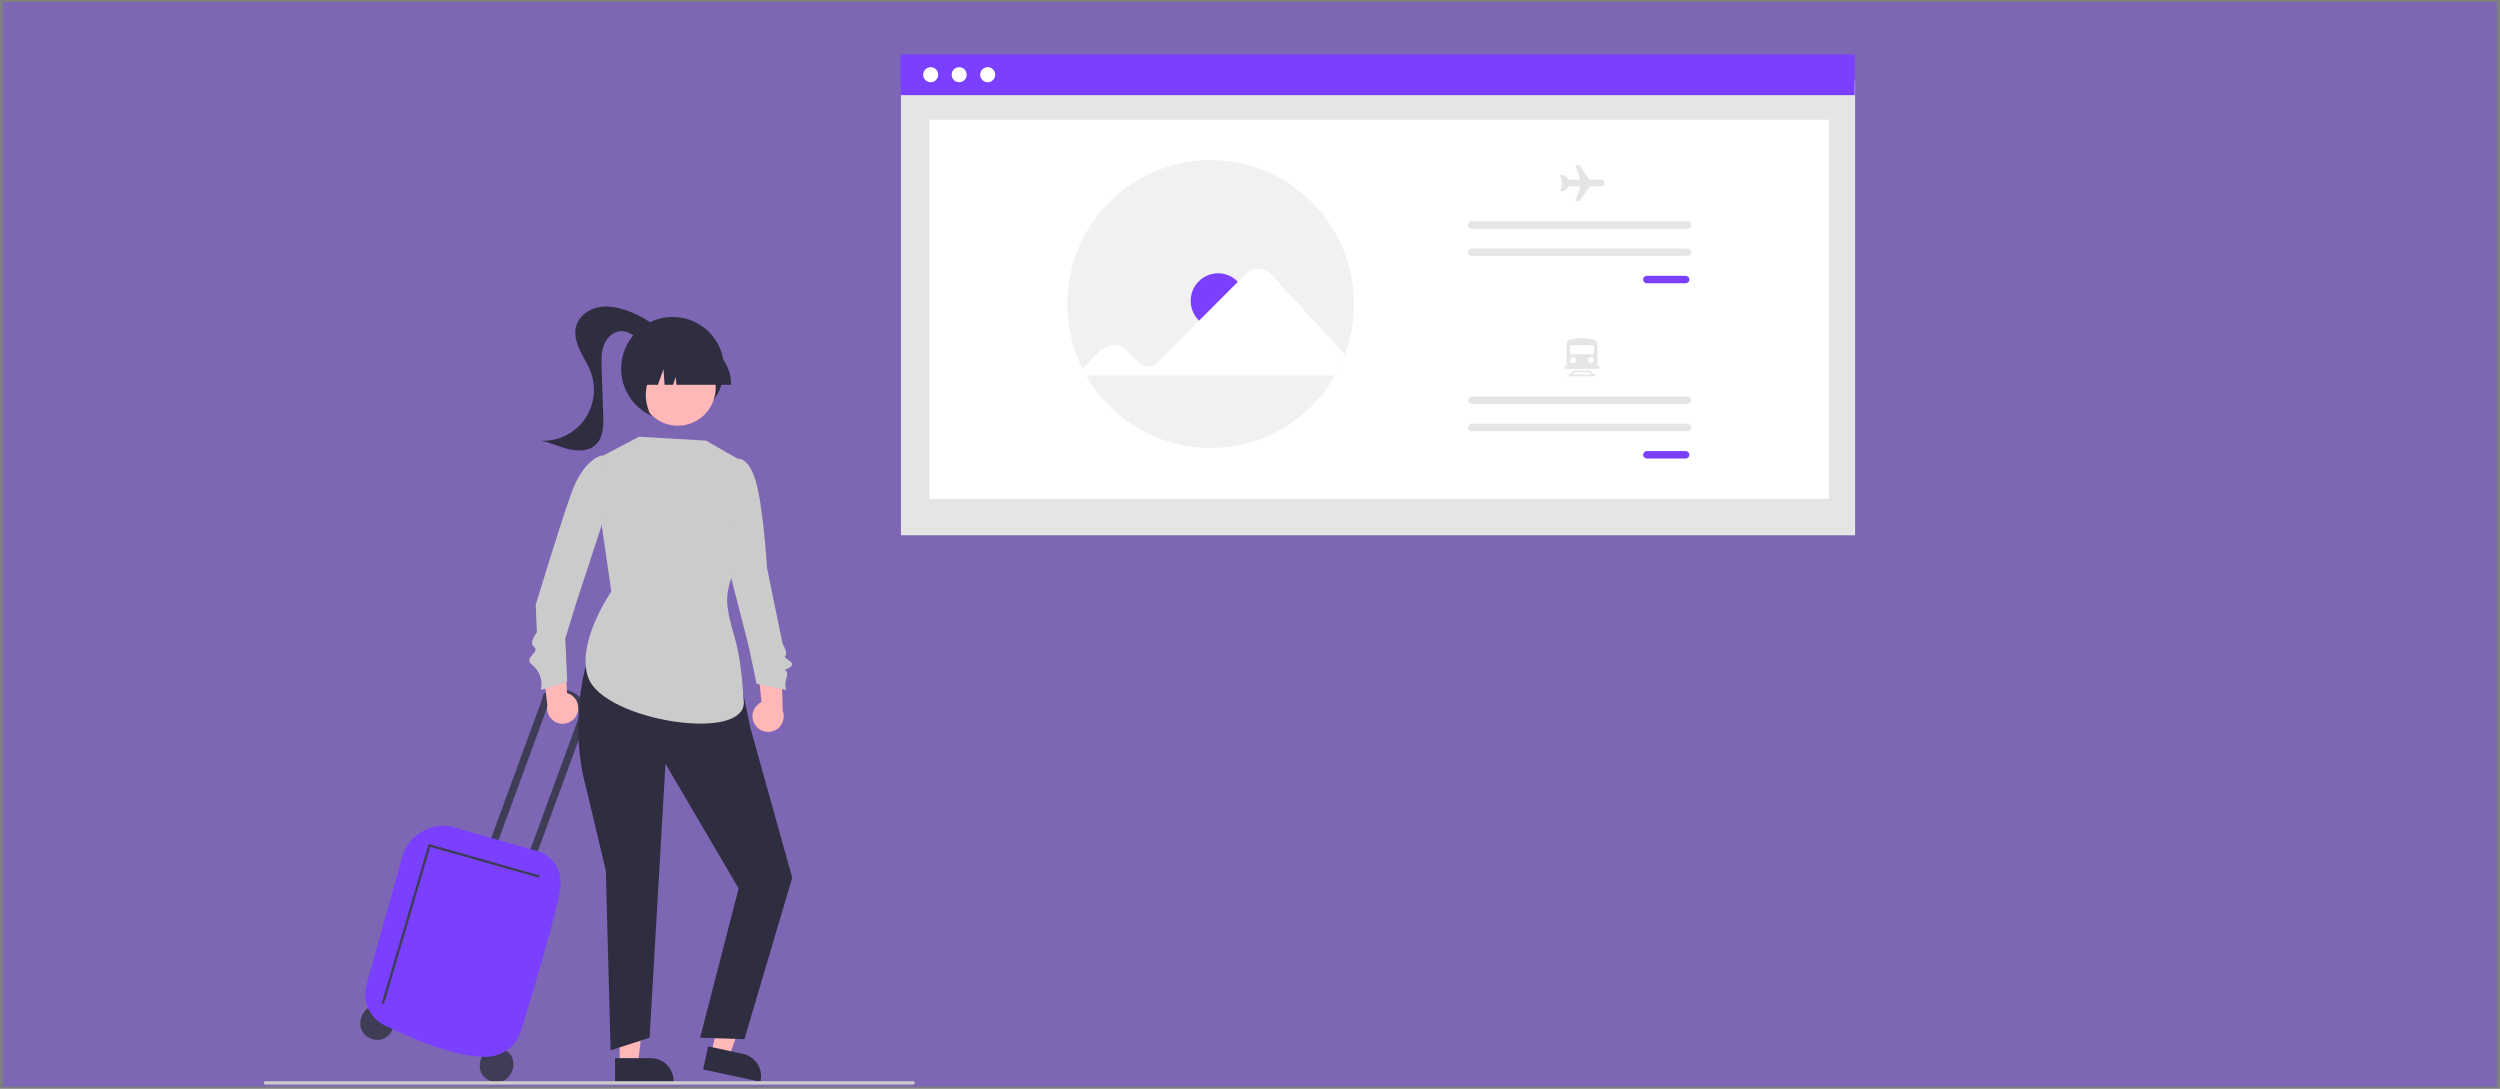 <svg width="597" height="260" viewBox="0 0 597 260" fill="none" xmlns="http://www.w3.org/2000/svg">
<rect x="0" y="0" width="597" height="260" fill="#808080" stroke="none"/>
<rect width="595.592" height="258.992" transform="translate(0.641 0.498)" fill="#7A3FFF" fill-opacity="0.4"/>
<g clip-path="url(#clip0_296_531)">
<path d="M91.171 240.263C86.028 238.837 83.833 246.677 88.963 248.149C94.106 249.575 96.3 241.735 91.171 240.263Z" fill="#3F3D56"/>
<path d="M119.686 250.354C114.543 248.928 112.348 256.768 117.478 258.24C122.62 259.666 124.815 251.826 119.686 250.354Z" fill="#3F3D56"/>
<path d="M131.225 167.665L131.145 167.643L117.899 203.747L116.152 203.254L129.494 166.891C129.523 166.33 129.742 165.797 130.115 165.378C130.487 164.96 130.991 164.682 131.543 164.591C138.167 163.54 140.853 169.443 140.853 169.443L140.826 169.483L127.283 206.395L125.537 205.902L138.681 170.076C134.68 166.102 131.225 167.665 131.225 167.665Z" fill="#3F3D56"/>
<path d="M115.914 252.384C108.105 252.265 98.45 248.029 91.866 244.854C90.122 244.014 88.73 242.584 87.934 240.814C87.138 239.045 86.99 237.05 87.517 235.182L96.049 204.707C96.43 203.357 97.08 202.098 97.961 201.008C98.841 199.917 99.933 199.018 101.171 198.365C102.371 197.724 103.691 197.339 105.046 197.234C106.402 197.129 107.765 197.306 109.049 197.754C109.354 197.891 117.643 200.22 123.128 201.761C126.355 202.668 128.686 203.323 128.842 203.376C128.972 203.419 134.77 205.419 133.741 212.452C132.951 217.854 126.986 237.758 124.458 246.066C123.908 247.881 122.796 249.473 121.282 250.61C119.769 251.747 117.933 252.369 116.043 252.385C116 252.385 115.957 252.385 115.914 252.384Z" fill="#7A3FFF"/>
<path d="M91.677 239.827L102.739 202.24L128.751 209.619L128.906 209.068L102.351 201.533L102.271 201.805L91.129 239.664L91.677 239.827Z" fill="#3F3D56"/>
<path d="M443 19.271H215.146V127.814H443V19.271Z" fill="#E5E5E5"/>
<path d="M436.756 28.579H221.932V119.14H436.756V28.579Z" fill="white"/>
<path d="M442.903 13H215.048V22.718H442.903V13Z" fill="#7A3FFF"/>
<path d="M222.241 19.642C223.232 19.642 224.036 18.836 224.036 17.841C224.036 16.846 223.232 16.04 222.241 16.04C221.251 16.04 220.447 16.846 220.447 17.841C220.447 18.836 221.251 19.642 222.241 19.642Z" fill="white"/>
<path d="M229.051 19.642C230.042 19.642 230.845 18.836 230.845 17.841C230.845 16.846 230.042 16.04 229.051 16.04C228.06 16.04 227.257 16.846 227.257 17.841C227.257 18.836 228.06 19.642 229.051 19.642Z" fill="white"/>
<path d="M235.862 19.642C236.852 19.642 237.656 18.836 237.656 17.841C237.656 16.846 236.852 16.04 235.862 16.04C234.871 16.04 234.067 16.846 234.067 17.841C234.067 18.836 234.871 19.642 235.862 19.642Z" fill="white"/>
<path d="M323.337 72.603C323.342 76.7 322.614 80.765 321.188 84.604C320.541 86.362 319.746 88.062 318.814 89.687C315.815 94.939 311.488 99.304 306.27 102.34C301.052 105.375 295.128 106.974 289.098 106.974C283.067 106.974 277.143 105.375 271.925 102.34C266.707 99.304 262.38 94.939 259.382 89.687C259.078 89.158 258.79 88.622 258.518 88.078C256.191 83.443 254.939 78.339 254.857 73.149C254.775 67.96 255.864 62.818 258.044 58.111C260.224 53.405 263.437 49.255 267.443 45.973C271.448 42.691 276.142 40.362 281.172 39.161C286.202 37.96 291.438 37.918 296.486 39.038C301.535 40.159 306.265 42.413 310.322 45.63C314.379 48.848 317.658 52.946 319.912 57.617C322.166 62.289 323.337 67.412 323.337 72.603Z" fill="#F1F1F1"/>
<path d="M290.878 78.406C294.493 78.406 297.424 75.463 297.424 71.834C297.424 68.205 294.493 65.263 290.878 65.263C287.263 65.263 284.332 68.205 284.332 71.834C284.332 75.463 287.263 78.406 290.878 78.406Z" fill="#7A3FFF"/>
<path d="M258.518 88.078C261.402 84.949 265.257 79.981 268.873 83.571C270.688 85.264 273.528 89.46 276.247 86.717L297.478 65.403C297.877 65.007 298.352 64.695 298.873 64.486C299.395 64.276 299.953 64.174 300.514 64.184C301.076 64.194 301.63 64.317 302.143 64.545C302.657 64.773 303.12 65.101 303.506 65.512L321.188 84.604C320.54 86.362 319.746 88.062 318.813 89.687H259.381L258.518 88.078Z" fill="white"/>
<path d="M393.256 65.868C393.021 65.868 392.796 65.962 392.63 66.129C392.464 66.295 392.371 66.521 392.371 66.756C392.371 66.992 392.464 67.218 392.63 67.384C392.796 67.551 393.021 67.644 393.256 67.644H402.538C402.772 67.644 402.997 67.551 403.163 67.384C403.329 67.218 403.422 66.992 403.422 66.756C403.422 66.521 403.329 66.295 403.163 66.129C402.997 65.962 402.772 65.868 402.538 65.868H393.256Z" fill="#7A3FFF"/>
<path d="M351.437 52.825C351.321 52.825 351.206 52.848 351.098 52.892C350.991 52.937 350.893 53.002 350.811 53.085C350.728 53.167 350.663 53.265 350.618 53.373C350.574 53.481 350.551 53.597 350.551 53.713C350.551 53.83 350.574 53.946 350.618 54.054C350.663 54.162 350.728 54.26 350.811 54.342C350.893 54.425 350.991 54.49 351.098 54.534C351.206 54.579 351.321 54.602 351.437 54.602H402.944C403.179 54.601 403.403 54.507 403.569 54.341C403.734 54.174 403.827 53.949 403.827 53.713C403.827 53.478 403.734 53.253 403.569 53.086C403.403 52.92 403.179 52.826 402.944 52.825H351.437Z" fill="#E5E5E5"/>
<path d="M351.437 59.347C351.321 59.347 351.206 59.37 351.098 59.414C350.991 59.459 350.893 59.524 350.811 59.606C350.728 59.689 350.663 59.787 350.618 59.895C350.574 60.002 350.551 60.118 350.551 60.235C350.551 60.352 350.574 60.467 350.618 60.575C350.663 60.683 350.728 60.781 350.811 60.864C350.893 60.946 350.991 61.011 351.098 61.056C351.206 61.1 351.321 61.123 351.437 61.123H402.944C403.179 61.122 403.403 61.029 403.569 60.862C403.734 60.696 403.827 60.47 403.827 60.235C403.827 60 403.734 59.774 403.569 59.608C403.403 59.441 403.179 59.347 402.944 59.347H351.437Z" fill="#E5E5E5"/>
<path d="M393.256 107.714C393.021 107.715 392.797 107.809 392.631 107.975C392.466 108.142 392.373 108.367 392.373 108.602C392.373 108.838 392.466 109.063 392.631 109.23C392.797 109.396 393.021 109.49 393.256 109.49H402.538C402.654 109.491 402.769 109.468 402.877 109.423C402.984 109.379 403.082 109.314 403.165 109.231C403.247 109.149 403.312 109.051 403.357 108.943C403.401 108.835 403.424 108.719 403.424 108.602C403.424 108.486 403.401 108.37 403.357 108.262C403.312 108.154 403.247 108.056 403.165 107.974C403.082 107.891 402.984 107.826 402.877 107.782C402.769 107.737 402.654 107.714 402.538 107.714H393.256Z" fill="#7A3FFF"/>
<path d="M351.437 94.671C351.203 94.671 350.978 94.765 350.812 94.932C350.646 95.098 350.553 95.324 350.553 95.559C350.553 95.795 350.646 96.021 350.812 96.187C350.978 96.354 351.203 96.448 351.437 96.448H402.944C403.179 96.448 403.404 96.354 403.57 96.187C403.736 96.021 403.829 95.795 403.829 95.559C403.829 95.324 403.736 95.098 403.57 94.932C403.404 94.765 403.179 94.671 402.944 94.671H351.437Z" fill="#E5E5E5"/>
<path d="M351.437 101.193C351.321 101.193 351.206 101.216 351.098 101.26C350.991 101.305 350.893 101.37 350.811 101.452C350.728 101.535 350.663 101.633 350.618 101.741C350.574 101.849 350.551 101.964 350.551 102.081C350.551 102.198 350.574 102.313 350.618 102.421C350.663 102.529 350.728 102.627 350.811 102.71C350.893 102.792 350.991 102.857 351.098 102.902C351.206 102.946 351.321 102.969 351.437 102.969H402.944C403.179 102.969 403.404 102.875 403.57 102.709C403.736 102.542 403.829 102.317 403.829 102.081C403.829 101.845 403.736 101.62 403.57 101.453C403.404 101.287 403.179 101.193 402.944 101.193H351.437Z" fill="#E5E5E5"/>
<path d="M382.356 42.876H379.567L377.173 39.431H376.16L377.362 42.876H374.633L373.513 41.751H372.565L373.038 43.831L372.565 45.65H373.513L374.633 44.526L374.651 44.496H377.394L376.16 48.031H377.173L379.577 44.572L379.605 44.496H382.356C382.57 44.496 382.776 44.41 382.927 44.259C383.078 44.107 383.163 43.901 383.163 43.686C383.163 43.471 383.078 43.265 382.927 43.113C382.776 42.961 382.57 42.876 382.356 42.876Z" fill="#E5E5E5"/>
<path d="M379.992 87.818H375.584C375.19 87.818 374.811 87.66 374.532 87.38C374.253 87.1 374.096 86.72 374.096 86.323V82.299C374.094 82.031 374.181 81.77 374.342 81.557C374.503 81.344 374.73 81.19 374.987 81.119C376.819 80.632 378.747 80.633 380.578 81.123C380.838 81.192 381.067 81.346 381.231 81.56C381.394 81.774 381.482 82.037 381.48 82.306V86.323C381.48 86.72 381.323 87.1 381.044 87.38C380.765 87.66 380.386 87.818 379.992 87.818Z" fill="#E5E5E5"/>
<path d="M380.634 82.445H374.942V84.587H380.634V82.445Z" fill="white"/>
<path d="M375.654 86.73C376.047 86.73 376.365 86.41 376.365 86.016C376.365 85.621 376.047 85.302 375.654 85.302C375.261 85.302 374.942 85.621 374.942 86.016C374.942 86.41 375.261 86.73 375.654 86.73Z" fill="white"/>
<path d="M379.922 86.73C380.315 86.73 380.634 86.41 380.634 86.016C380.634 85.621 380.315 85.302 379.922 85.302C379.529 85.302 379.211 85.621 379.211 86.016C379.211 86.41 379.529 86.73 379.922 86.73Z" fill="white"/>
<path d="M381.184 89.856H374.315L375.939 88.497H379.56L381.184 89.856ZM375.383 89.468H380.116L379.42 88.885H376.079L375.383 89.468Z" fill="#E5E5E5"/>
<path d="M381.539 88.09H373.96C373.852 88.09 373.749 88.047 373.673 87.971C373.596 87.894 373.554 87.79 373.554 87.682C373.554 87.574 373.596 87.471 373.673 87.394C373.749 87.318 373.852 87.275 373.96 87.275H381.539C381.646 87.275 381.749 87.318 381.826 87.394C381.902 87.471 381.945 87.574 381.945 87.682C381.945 87.79 381.902 87.894 381.826 87.971C381.749 88.047 381.646 88.09 381.539 88.09Z" fill="#E5E5E5"/>
<path d="M137.714 170.716C137.953 170.227 138.082 169.692 138.093 169.148C138.103 168.603 137.995 168.063 137.775 167.566C137.555 167.068 137.23 166.625 136.821 166.267C136.412 165.91 135.93 165.647 135.409 165.496L134.696 152.284L129.19 156.374L130.712 168.294C130.518 169.189 130.658 170.125 131.106 170.924C131.554 171.723 132.278 172.329 133.141 172.627C134.004 172.926 134.946 172.896 135.789 172.544C136.632 172.191 137.317 171.541 137.714 170.716Z" fill="#FFB7B7"/>
<path d="M180.366 173.174C180.055 172.729 179.845 172.22 179.751 171.684C179.657 171.148 179.681 170.597 179.821 170.072C179.962 169.546 180.216 169.058 180.565 168.641C180.914 168.224 181.35 167.89 181.841 167.661L180.517 154.496L186.585 157.685L186.912 169.698C187.241 170.553 187.246 171.499 186.926 172.357C186.607 173.216 185.984 173.927 185.177 174.355C184.37 174.784 183.435 174.9 182.548 174.683C181.661 174.465 180.885 173.928 180.366 173.174Z" fill="#FFB7B7"/>
<path d="M147.983 254.109L152.318 254.109L154.381 237.322H147.982L147.983 254.109Z" fill="#FFB7B7"/>
<path d="M146.878 252.688L155.416 252.688C156.859 252.688 158.243 253.263 159.263 254.287C160.283 255.312 160.857 256.701 160.857 258.15V258.327L146.878 258.328L146.878 252.688Z" fill="#2F2E41"/>
<path d="M169.879 251.495L174.118 252.407L179.639 236.426L173.382 235.081L169.879 251.495Z" fill="#FFB7B7"/>
<path d="M169.094 249.873L177.442 251.669C178.853 251.972 180.086 252.826 180.87 254.042C181.654 255.259 181.925 256.738 181.622 258.154L181.585 258.328L167.917 255.388L169.094 249.873Z" fill="#2F2E41"/>
<path d="M140.167 158.042C140.167 158.042 135.555 172.352 140.072 188.535L144.669 207.919L145.81 250.811L155.12 247.811L158.913 182.388L176.383 212.157L167.189 247.811L177.763 248.157L189.181 209.599L179.142 173.619L177.303 164.85L140.167 158.042Z" fill="#2F2E41"/>
<path d="M177.86 110.518L168.6 105.219L152.58 104.289L141.468 110.146L145.984 141.248C145.984 141.248 137.371 153.658 140.511 161.926C144.387 172.13 178.278 177.454 177.615 167.495C176.569 151.779 174.953 152.863 173.769 145.156C172.469 136.699 181.564 125.856 181.564 125.856L177.86 110.518Z" fill="#CBCBCB"/>
<path d="M144.894 113.214L143.862 108.723C143.862 108.723 139.458 109.295 136.406 117.852C133.354 126.41 127.93 144.449 127.93 144.449L128.213 151.002C128.213 151.002 126.122 153.427 127.565 154.535C129.007 155.642 124.959 157.144 127.009 158.718C127.909 159.41 128.591 160.349 128.972 161.421C129.353 162.493 129.417 163.653 129.157 164.761L135.454 162.808L134.991 152.49L137.486 144.356L144.153 123.997L144.894 113.214Z" fill="#CBCBCB"/>
<path d="M174.469 113.979L175.871 109.624C175.871 109.624 178.455 108.563 180.361 114.543C182.268 120.523 183.173 135.656 183.173 135.656L186.877 153.695C186.877 153.695 188.261 155.992 187.525 156.651C186.79 157.309 190.758 158.235 188.451 159.455C186.145 160.675 188.65 159.192 187.789 161.974C187.223 163.801 187.803 164.761 187.803 164.761L180.673 163.321L178.728 154.074L174.317 136.882L174.469 113.979Z" fill="#CBCBCB"/>
<path d="M160.625 100.378C167.416 100.378 172.922 94.851 172.922 88.033C172.922 81.215 167.416 75.687 160.625 75.687C153.833 75.687 148.327 81.215 148.327 88.033C148.327 94.851 153.833 100.378 160.625 100.378Z" fill="#2F2E41"/>
<path d="M159.362 80.35C156.716 77.656 153.513 75.577 149.98 74.26C147.713 73.416 145.244 72.895 142.873 73.374C140.503 73.853 138.26 75.5 137.599 77.835C137.058 79.745 137.617 81.8 138.456 83.598C139.295 85.396 140.416 87.062 141.095 88.927C141.787 90.83 141.996 92.876 141.701 94.88C141.406 96.884 140.617 98.782 139.406 100.402C138.195 102.022 136.6 103.313 134.766 104.158C132.932 105.002 130.917 105.373 128.903 105.238C131.233 105.551 133.38 106.65 135.657 107.235C137.934 107.82 140.621 107.781 142.313 106.143C144.104 104.41 144.14 101.593 144.053 99.098C143.924 95.389 143.796 91.681 143.667 87.972C143.601 86.081 143.545 84.129 144.225 82.363C144.904 80.598 146.519 79.052 148.404 79.068C149.833 79.08 151.098 79.949 152.243 80.806C153.389 81.663 154.602 82.577 156.025 82.704C157.448 82.832 159.073 81.775 158.967 80.344L159.362 80.35Z" fill="#2F2E41"/>
<path d="M169.804 96.929C172.202 92.525 170.59 87.004 166.203 84.596C161.817 82.189 156.316 83.807 153.918 88.211C151.52 92.615 153.132 98.137 157.519 100.544C161.906 102.952 167.406 101.333 169.804 96.929Z" fill="#FFB7B7"/>
<path d="M174.593 91.883H161.521L161.387 89.999L160.717 91.883H158.704L158.439 88.149L157.11 91.883H153.216V91.698C153.219 89.099 154.249 86.606 156.08 84.768C157.911 82.93 160.393 81.896 162.983 81.893H164.826C167.415 81.896 169.898 82.93 171.729 84.768C173.56 86.606 174.59 89.099 174.593 91.698V91.883Z" fill="#2F2E41"/>
<path d="M155.191 98.655L150.417 93.858L149.612 83.239H160.149L159.888 83.501C156.258 87.139 152.34 92.479 155.191 98.655Z" fill="#2F2E41"/>
<path d="M218.051 259H63.406C63.298 259 63.195 258.957 63.119 258.881C63.043 258.804 63 258.701 63 258.593C63 258.484 63.043 258.381 63.119 258.304C63.195 258.228 63.298 258.185 63.406 258.185H218.051C218.158 258.185 218.262 258.228 218.338 258.304C218.414 258.381 218.457 258.484 218.457 258.593C218.457 258.701 218.414 258.804 218.338 258.881C218.262 258.957 218.158 259 218.051 259Z" fill="#CBCBCB"/>
</g>
<defs>
<clipPath id="clip0_296_531">
<rect width="380" height="246" fill="white" transform="translate(63 13)"/>
</clipPath>
</defs>
</svg>
